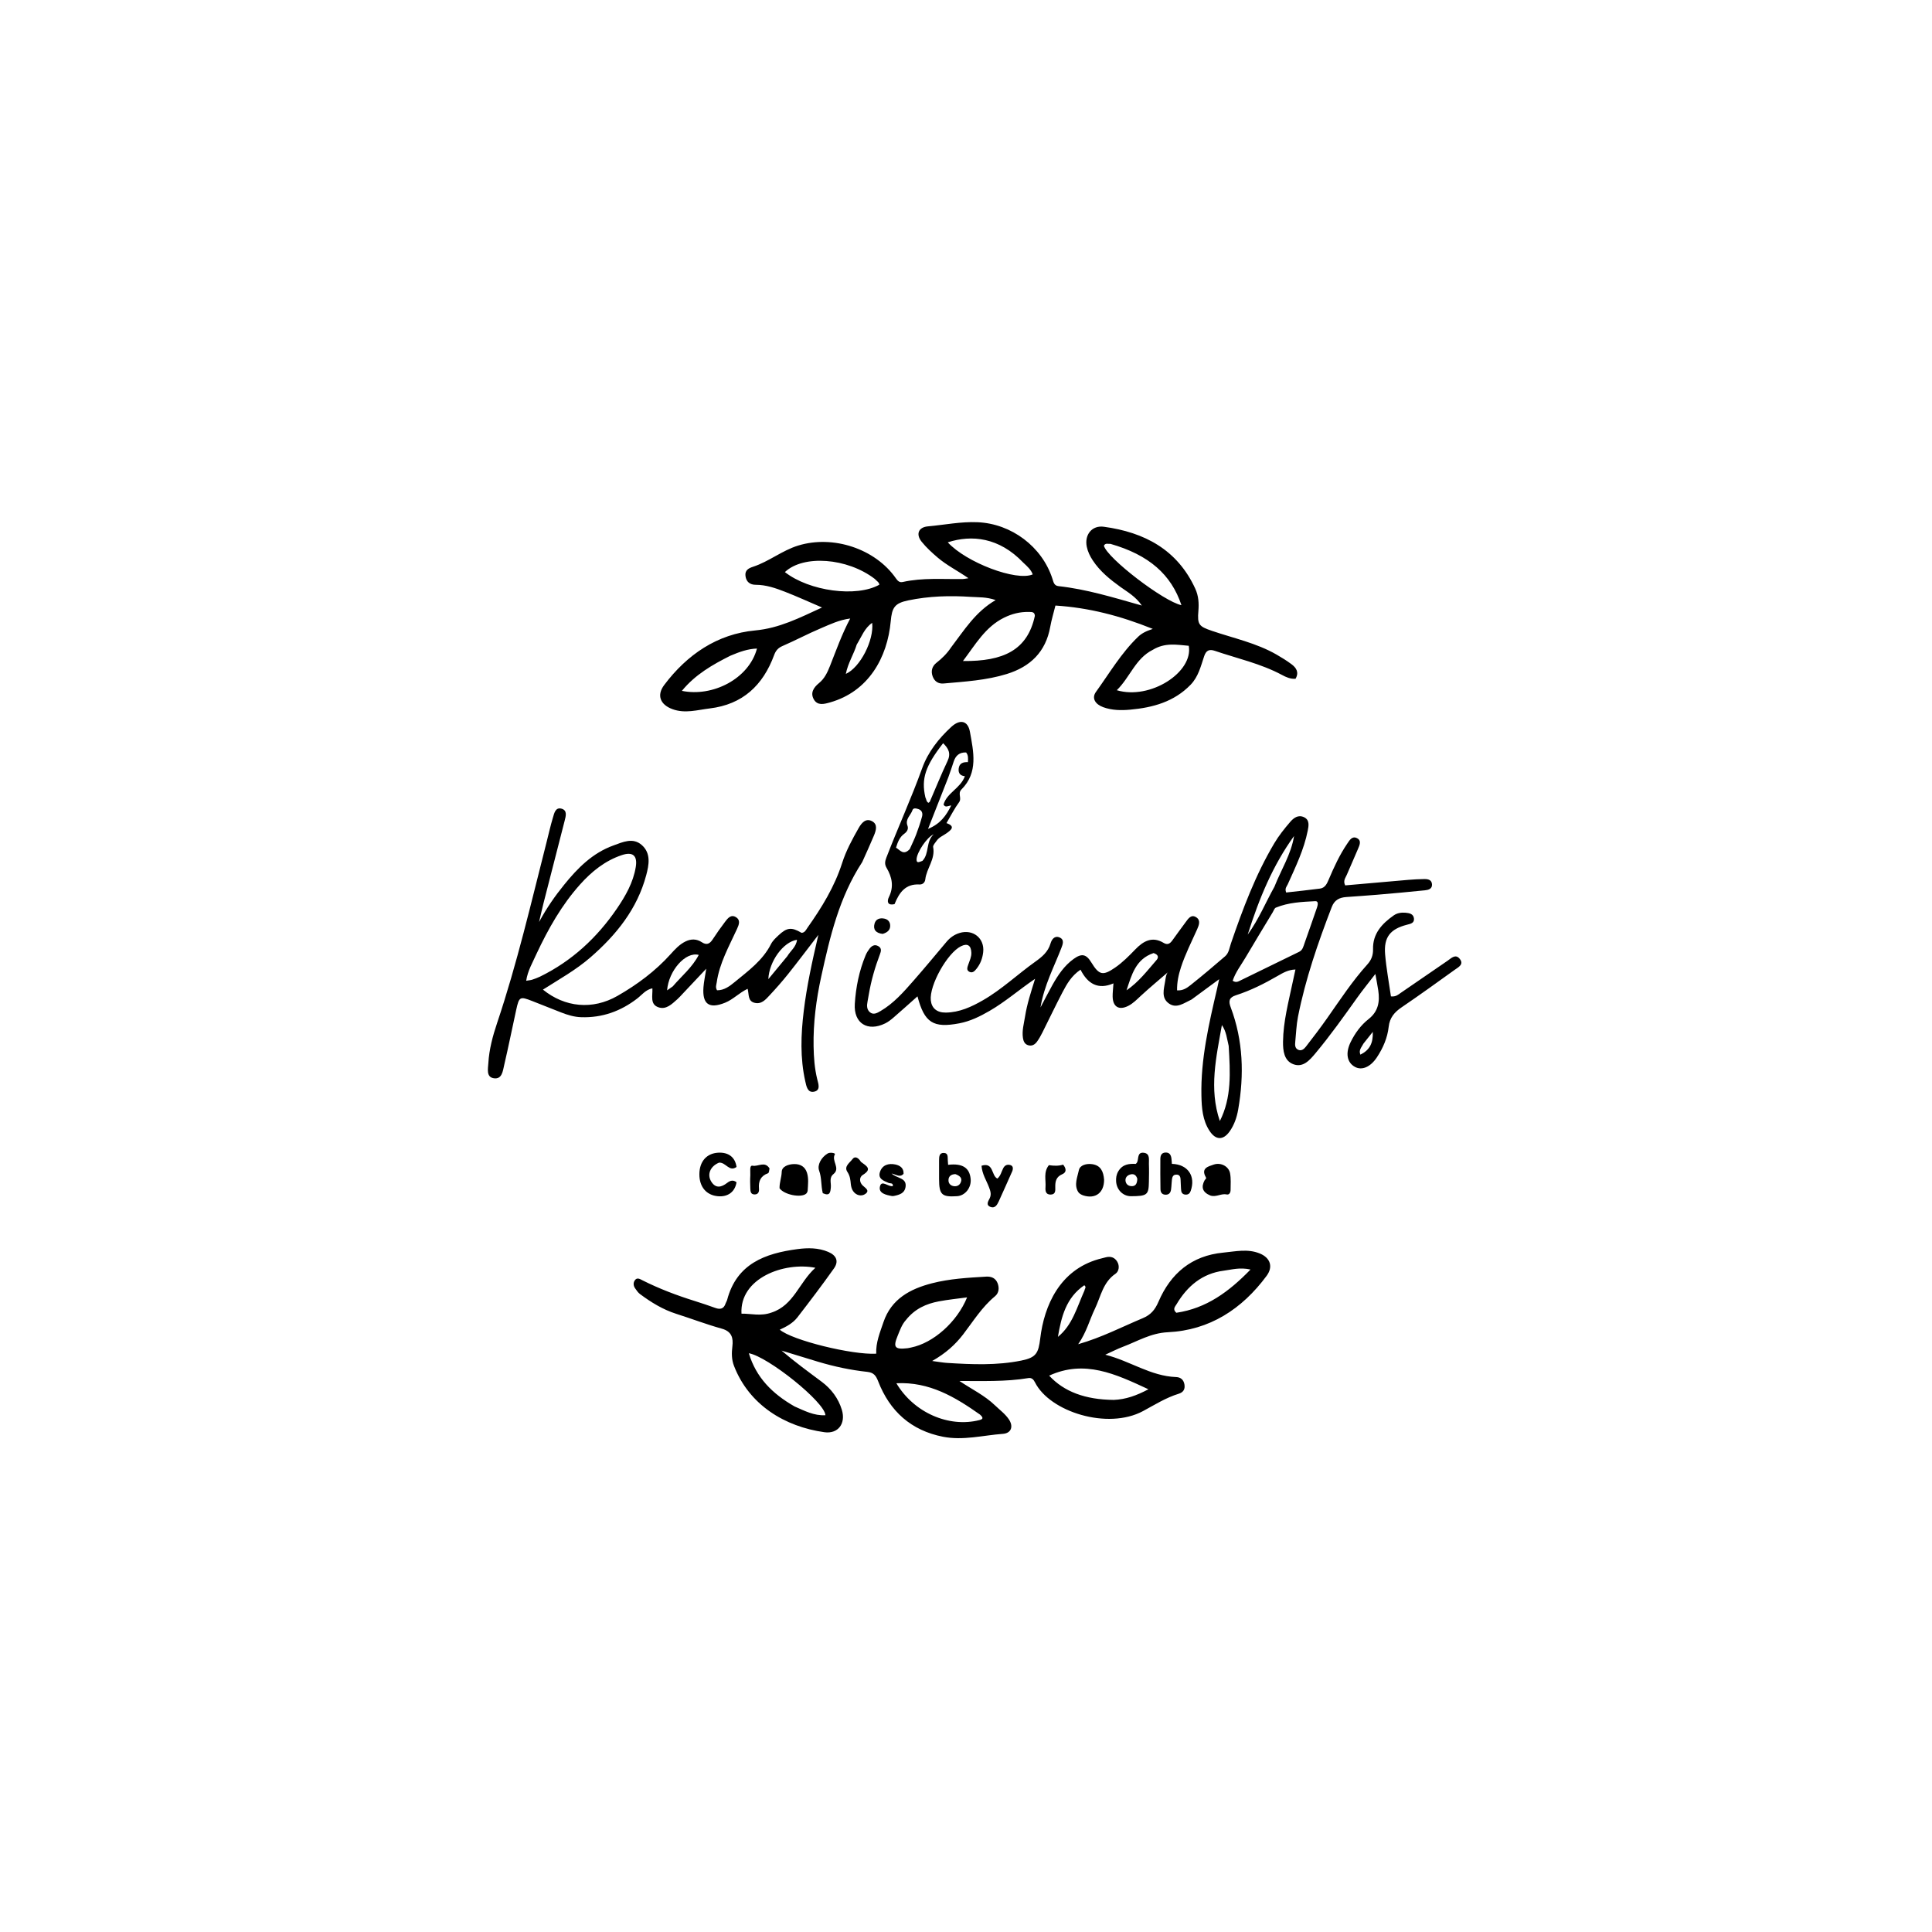 <svg version="1.1" id="Layer_1" xmlns="http://www.w3.org/2000/svg" xmlns:xlink="http://www.w3.org/1999/xlink" x="0px" y="0px"
	 width="100%" viewBox="0 0 1024 1024" enable-background="new 0 0 1024 1024" xml:space="preserve">
<path fill="#000000" opacity="1" stroke="none" 
	d="
M504.101,343.123 
	C511.076,334.007 516.91,324.342 527.713,318.051 
	C522.759,316.331 518.651,316.63 514.656,316.359 
	C503.486,315.603 492.346,315.929 481.353,318.226 
	C474.099,319.741 472.763,322.096 472.108,329.264 
	C470.348,348.526 460.363,366.536 439.858,372.317 
	C436.731,373.199 433.271,374.119 431.328,370.663 
	C429.378,367.192 431.266,364.353 434.107,362.035 
	C437.026,359.652 438.538,356.439 439.928,352.931 
	C443.215,344.64 446.168,336.201 450.626,327.823 
	C444.706,328.585 439.919,330.944 435.101,332.982 
	C428.209,335.896 421.584,339.437 414.716,342.413 
	C412.322,343.45 411.151,344.897 410.278,347.262 
	C404.386,363.226 393.629,373.388 376.178,375.482 
	C369.61,376.27 363.146,378.315 356.457,375.88 
	C349.976,373.521 347.91,368.553 352.033,363.072 
	C364.167,346.945 380.148,336.022 400.262,334.146 
	C413.097,332.949 423.615,327.537 435.69,321.988 
	C428.606,318.957 422.39,316.11 416.029,313.638 
	C411.075,311.712 406.031,309.955 400.56,309.954 
	C397.536,309.954 395.495,308.42 395.112,305.227 
	C394.751,302.227 396.778,301.163 399.144,300.389 
	C407.568,297.632 414.498,291.79 423.049,289.158 
	C441.508,283.476 463.853,290.763 474.84,306.522 
	C475.79,307.885 476.741,308.857 478.477,308.468 
	C489.014,306.109 499.71,307.063 510.352,306.895 
	C510.967,306.885 511.579,306.723 513.296,306.467 
	C507.388,302.388 501.75,299.593 496.988,295.526 
	C493.934,292.919 490.978,290.223 488.486,287.121 
	C485.332,283.194 486.757,279.437 491.788,278.987 
	C500.557,278.203 509.243,276.403 518.117,276.786 
	C536.107,277.564 552.305,289.744 557.804,306.747 
	C558.37,308.499 558.65,310.404 561.009,310.662 
	C575.777,312.276 589.931,316.621 605.198,320.951 
	C601.85,316.097 597.629,313.816 593.893,311.124 
	C588.309,307.1 583.048,302.865 579.206,297.045 
	C577.711,294.78 576.551,292.392 576.012,289.775 
	C574.714,283.473 578.716,278.324 585.073,279.191 
	C606.544,282.121 624.02,291.283 633.529,312.04 
	C635.256,315.809 635.513,319.742 635.173,323.774 
	C634.555,331.081 635.43,332.008 642.395,334.378 
	C653.873,338.283 665.877,340.801 676.539,346.909 
	C679.278,348.479 681.98,350.155 684.51,352.036 
	C687.074,353.944 688.639,356.369 686.663,359.76 
	C683.958,359.972 681.594,358.873 679.509,357.754 
	C668.25,351.71 655.821,349.024 643.875,344.954 
	C640.915,343.946 639.275,344.731 638.242,347.78 
	C636.441,353.099 635.187,358.663 631.026,362.952 
	C622.237,372.008 611.012,375.044 599.024,376.134 
	C594.217,376.571 589.341,376.514 584.695,374.811 
	C580.441,373.252 578.512,370.005 580.859,366.752 
	C588.035,356.807 594.27,346.105 603.209,337.516 
	C604.989,335.805 607.183,334.568 611.005,333.332 
	C593.606,326.326 577.09,322.086 559.403,320.952 
	C558.415,324.941 557.302,328.563 556.639,332.266 
	C554.267,345.52 546.086,353.375 533.633,357.231 
	C522.736,360.606 511.4,361.251 500.134,362.262 
	C497.281,362.517 495.284,361.111 494.32,358.492 
	C493.289,355.69 494.035,353.099 496.332,351.296 
	C499.245,349.009 501.848,346.496 504.101,343.123 
M610.988,344.424 
	C601.796,349.02 598.999,358.883 591.924,365.828 
	C609.633,371.118 632.607,356.282 630.066,342.278 
	C623.817,341.75 617.495,340.45 610.988,344.424 
M463.583,306.786 
	C449.049,295.673 425.813,293.931 416.007,303.218 
	C428.939,313.35 453.984,316.738 466.07,309.897 
	C465.949,308.632 464.825,308.07 463.583,306.786 
M548.5,326.41 
	C548.398,324.151 546.68,324.386 545.221,324.351 
	C540.645,324.242 536.339,325.333 532.24,327.347 
	C522.17,332.294 516.938,341.726 510.382,350.36 
	C531.861,350.589 544.6,344.579 548.5,326.41 
M542.315,298.177 
	C529.555,284.8 515.017,283.34 502.337,287.45 
	C512.173,298.169 538.728,308.225 547.369,304.437 
	C546.488,302.008 544.639,300.342 542.315,298.177 
M588.592,288.267 
	C587.365,288.393 585.882,287.642 585.086,289.237 
	C586.83,295.856 616.777,318.794 626.187,320.759 
	C620.802,304.518 608.964,294.106 588.592,288.267 
M387.095,347.55 
	C377.657,352.303 368.536,357.479 361.414,366.167 
	C377.686,369.547 396.947,359.789 401.211,343.743 
	C396.36,343.921 392.046,345.451 387.095,347.55 
M454.085,341.634 
	C452.508,346.784 449.436,351.425 448.307,357.181 
	C455.93,353.763 463.292,339.334 462.274,330.126 
	C458.212,332.915 456.751,337.277 454.085,341.634 
z"/>
<path fill="#000000" opacity="1" stroke="none" 
	d="
M433.436,721.702 
	C426.866,719.695 420.684,717.808 414.23,715.838 
	C421.236,721.836 428.432,727.072 435.569,732.4 
	C440.58,736.142 444.331,741.129 446.19,747.205 
	C448.399,754.428 444.278,760.127 436.93,759.101 
	C416.013,756.178 397.052,744.689 389.03,723.939 
	C387.739,720.6 387.736,717.161 388.172,713.606 
	C388.712,709.209 387.886,705.701 382.59,704.227 
	C374.423,701.953 366.471,698.919 358.385,696.341 
	C351.304,694.083 345.104,690.26 339.211,685.879 
	C338.176,685.11 337.402,683.943 336.644,682.865 
	C335.709,681.535 335.538,679.971 336.445,678.625 
	C337.624,676.874 339.203,677.927 340.453,678.557 
	C349.389,683.064 358.708,686.581 368.246,689.563 
	C371.898,690.705 375.527,691.93 379.126,693.228 
	C381.79,694.19 383.666,693.706 384.591,690.828 
	C384.793,690.198 385.226,689.636 385.393,689 
	C390.445,669.771 405.515,664.323 422.734,662.047 
	C428.189,661.326 433.743,661.306 438.989,663.533 
	C443.331,665.377 444.687,668.506 442.023,672.275 
	C435.795,681.083 429.25,689.67 422.658,698.211 
	C420.294,701.274 416.854,703.142 413.293,704.756 
	C419.81,710.38 451.745,718.219 464.421,717.486 
	C464.151,711.574 466.419,706.184 468.266,700.729 
	C472.426,688.447 482.431,683.136 493.976,680.16 
	C503.354,677.742 513.042,677.215 522.688,676.642 
	C525.465,676.477 527.678,677.439 528.732,680.09 
	C529.731,682.605 529.461,685.32 527.387,687.029 
	C520.465,692.729 515.854,700.274 510.497,707.25 
	C506.332,712.676 501.263,717.257 494.072,721.353 
	C497.587,721.815 499.781,722.233 501.993,722.372 
	C515.14,723.199 528.291,723.768 541.323,721.128 
	C549.179,719.537 550.398,717.249 551.349,709.366 
	C553.454,691.908 561.675,673.259 582.229,667.393 
	C583.507,667.028 584.802,666.724 586.091,666.396 
	C588.641,665.749 590.763,666.41 592.14,668.685 
	C593.549,671.009 593.032,673.897 591.255,675.101 
	C584.54,679.65 583.436,687.238 580.301,693.73 
	C577.427,699.684 575.854,706.201 571.46,712.462 
	C584.038,708.846 594.64,703.287 605.635,698.689 
	C609.918,696.898 612.156,694.286 614.031,689.926 
	C620.465,674.962 631.576,665.504 648.369,663.912 
	C654.798,663.303 661.239,661.751 667.627,664.334 
	C673.305,666.629 674.908,671.393 671.317,676.244 
	C658.27,693.87 641.092,705.047 619.008,706.107 
	C609.913,706.544 602.985,710.878 595.197,713.818 
	C592.25,714.93 589.433,716.389 585.814,718.026 
	C598.945,721.324 609.875,729.375 623.324,729.869 
	C625.763,729.958 627.345,731.26 627.776,733.788 
	C628.216,736.363 627.141,737.979 624.709,738.727 
	C617.958,740.802 612.005,744.574 605.875,747.88 
	C587.093,758.008 556.405,748.295 548.557,732.661 
	C547.827,731.207 546.842,730.116 545.077,730.411 
	C538.989,731.428 532.844,731.795 526.691,731.924 
	C520.761,732.049 514.826,731.951 508.529,731.951 
	C514.898,736.254 521.834,739.542 527.358,744.86 
	C529.873,747.281 532.756,749.367 534.719,752.279 
	C537.26,756.049 535.984,759.641 531.578,759.967 
	C521.005,760.752 510.482,763.604 499.801,761.505 
	C482.887,758.18 471.622,748.009 465.459,732.154 
	C464.297,729.163 463.119,727.494 459.716,727.124 
	C450.937,726.169 442.297,724.36 433.436,721.702 
M408.975,695.665 
	C420.765,691.783 423.498,679.74 432.17,671.953 
	C415.505,668.687 391.977,677.464 393.001,696.274 
	C398.06,696.181 403.146,697.78 408.975,695.665 
M590.319,741.979 
	C596.664,741.727 602.401,739.687 608.688,736.34 
	C591.263,728.252 574.903,720.511 556.076,729.117 
	C563.878,737.569 575.132,741.846 590.319,741.979 
M480.131,699.669 
	C477.964,702.077 476.959,705.121 475.766,708.018 
	C473.249,714.125 474.265,715.334 480.962,714.588 
	C481.619,714.515 482.265,714.337 482.915,714.206 
	C494.684,711.849 507.296,700.654 512.578,687.639 
	C507.463,688.342 502.506,688.817 497.634,689.743 
	C490.989,691.006 484.948,693.589 480.131,699.669 
M519.411,749.755 
	C506.228,740.465 492.645,732.279 475.096,733.151 
	C484.395,748.784 502.924,756.785 519.043,752.688 
	C520.737,752.257 521.601,751.679 519.411,749.755 
M421.113,745.434 
	C426.338,747.705 431.441,750.458 437.492,750.097 
	C437.192,743.154 406.974,718.998 396.901,717.245 
	C400.732,730.064 409.28,738.676 421.113,745.434 
M623.483,695.797 
	C639.396,693.461 651.368,684.669 662.797,672.875 
	C657.042,671.61 652.807,672.948 648.6,673.49 
	C637.23,674.955 629.305,681.664 623.612,691.244 
	C622.884,692.47 621.305,693.909 623.483,695.797 
M574.825,683.927 
	C574.86,683.078 576.015,682.229 574.695,681.218 
	C564.995,687.826 562.512,698.014 560.717,708.565 
	C568.456,702.305 570.741,692.981 574.825,683.927 
z"/>
<path fill="#000000" opacity="1" stroke="none" 
	d="
M631.572,529.752 
	C627.518,531.633 623.661,534.737 619.597,531.906 
	C615.293,528.909 616.905,524.168 617.587,519.911 
	C617.873,518.121 618.04,516.312 618.996,515.313 
	C614.193,519.473 609.294,523.529 604.629,527.838 
	C602.54,529.768 600.583,531.816 598.036,533.119 
	C593.121,535.633 589.821,533.691 589.725,528.208 
	C589.69,526.234 589.956,524.255 590.155,521.209 
	C582.01,524.732 576.492,521.449 572.703,513.95 
	C567.902,517.199 565.444,521.53 563.165,525.884 
	C559.457,532.964 556.036,540.195 552.447,547.339 
	C551.628,548.969 550.724,550.582 549.661,552.059 
	C548.533,553.625 546.977,554.615 544.913,553.977 
	C543.063,553.405 542.436,551.841 542.178,550.135 
	C541.594,546.263 542.707,542.528 543.3,538.771 
	C544.334,532.212 546.4,525.893 548.618,518.789 
	C540.055,524.624 532.824,530.97 524.524,535.774 
	C519.457,538.707 514.27,541.284 508.442,542.387 
	C494.626,545.003 489.981,542.117 486.282,528.085 
	C481.977,531.908 477.864,535.624 473.671,539.247 
	C472.296,540.436 470.82,541.603 469.203,542.402 
	C459.884,547.002 452.407,542.41 453.062,532.053 
	C453.619,523.255 455.37,514.565 458.789,506.335 
	C459.295,505.118 460.01,503.953 460.808,502.902 
	C461.999,501.334 463.521,500.328 465.538,501.491 
	C467.453,502.594 466.981,504.216 466.355,505.864 
	C463.748,512.73 461.729,519.761 460.494,527.009 
	C460.27,528.322 460.06,529.639 459.794,530.944 
	C459.375,533.003 459.392,535.084 461.068,536.501 
	C462.951,538.093 464.989,536.874 466.641,535.912 
	C473.658,531.825 478.941,525.772 484.203,519.766 
	C490.129,513.004 495.876,506.083 501.659,499.196 
	C503.537,496.96 505.78,495.36 508.577,494.5 
	C515.717,492.304 521.953,497.319 521.107,504.697 
	C520.743,507.876 519.665,510.846 517.625,513.402 
	C516.648,514.625 515.551,515.882 513.885,515.121 
	C512.028,514.271 512.751,512.596 513.225,511.2 
	C513.919,509.157 514.919,507.21 514.839,504.959 
	C514.698,501.053 512.766,499.831 509.347,501.521 
	C502.07,505.12 492.509,522.25 493.346,530.189 
	C493.785,534.353 496.56,536.748 501.312,536.689 
	C508.538,536.599 514.881,533.666 520.994,530.15 
	C531.01,524.39 539.367,516.374 548.723,509.717 
	C552.293,507.177 555.5,504.536 556.806,500.049 
	C557.414,497.962 558.917,495.757 561.557,496.851 
	C564.291,497.983 563.3,500.487 562.532,502.483 
	C558.658,512.554 553.462,522.146 551.48,533.972 
	C553.866,529.464 555.741,525.754 557.77,522.13 
	C560.715,516.872 564.044,511.872 569.019,508.278 
	C573.341,505.157 575.719,505.685 578.424,510.107 
	C582.527,516.813 584.506,517.323 590.962,512.895 
	C594.954,510.157 598.351,506.713 601.715,503.224 
	C605.909,498.875 610.645,496.05 616.771,499.761 
	C618.817,501.001 620.15,500.142 621.369,498.425 
	C623.682,495.165 626.083,491.968 628.439,488.738 
	C629.842,486.816 631.383,484.472 634.033,486.181 
	C636.453,487.743 635.524,490.277 634.537,492.488 
	C631.551,499.175 628.208,505.705 625.929,512.7 
	C624.638,516.659 623.798,520.643 623.868,524.917 
	C626.974,525.135 629.114,523.644 630.98,522.159 
	C637.227,517.184 643.34,512.033 649.379,506.806 
	C651.335,505.112 651.619,502.388 652.422,500.046 
	C658.69,481.746 665.456,463.676 675.399,446.956 
	C677.805,442.91 680.695,439.288 683.73,435.75 
	C685.671,433.488 688.047,431.689 691.131,433.12 
	C694.255,434.57 693.623,437.754 693.138,440.22 
	C691.165,450.266 686.688,459.426 682.538,468.69 
	C682.016,469.856 680.821,470.833 681.696,473.043 
	C687.539,472.379 693.599,471.768 699.635,470.968 
	C702.3,470.614 703.318,468.361 704.25,466.167 
	C707.053,459.57 710.038,453.061 714.092,447.114 
	C715.299,445.343 716.627,442.966 719.167,444.208 
	C721.793,445.493 720.61,447.937 719.775,449.922 
	C717.838,454.527 715.777,459.079 713.825,463.677 
	C713.141,465.29 711.739,466.794 712.974,469.272 
	C724.026,468.299 735.244,467.292 746.467,466.339 
	C749.281,466.1 752.108,465.959 754.931,465.916 
	C756.849,465.887 758.811,466.294 758.987,468.667 
	C759.169,471.13 757.089,471.691 755.286,471.877 
	C746.846,472.748 738.393,473.503 729.939,474.229 
	C724.467,474.698 718.984,475.038 713.507,475.449 
	C709.946,475.716 707.305,476.98 705.868,480.709 
	C698.557,499.687 691.924,518.87 687.964,538.862 
	C687.095,543.251 686.963,547.786 686.506,552.255 
	C686.349,553.791 686.327,555.436 687.828,556.281 
	C689.664,557.314 691.151,556.044 692.143,554.766 
	C696.022,549.771 699.857,544.734 703.492,539.562 
	C710.291,529.889 716.771,519.981 724.719,511.176 
	C726.843,508.823 727.818,506.296 727.74,503.062 
	C727.542,494.814 732.52,489.522 738.734,485.162 
	C740.522,483.908 742.754,483.568 744.974,483.765 
	C747.044,483.949 749.192,484.378 749.433,486.873 
	C749.668,489.307 747.545,489.656 745.752,490.118 
	C736.83,492.416 733.375,496.709 734.144,505.845 
	C734.776,513.363 736.188,520.816 737.229,528.113 
	C739.955,528.391 741.173,527.096 742.502,526.192 
	C750.763,520.569 758.989,514.894 767.22,509.228 
	C769.239,507.839 771.448,505.434 773.681,508.199 
	C776.082,511.17 772.943,512.641 771.051,514.002 
	C761.724,520.714 752.396,527.432 742.895,533.893 
	C739.075,536.49 736.563,539.416 736.03,544.228 
	C735.381,550.087 733.049,555.468 729.787,560.401 
	C726.399,565.525 721.863,567.494 718.164,565.484 
	C713.891,563.163 713.004,558.147 715.901,552.265 
	C718.214,547.57 721.307,543.333 725.376,540.136 
	C730.563,536.059 731.385,530.879 730.51,524.967 
	C730.13,522.394 729.614,519.841 728.972,516.218 
	C725.355,520.926 722.24,524.743 719.384,528.746 
	C712.225,538.779 705.099,548.828 697.188,558.297 
	C694.089,562.006 690.61,565.973 685.507,564.067 
	C680.543,562.214 679.978,556.845 680.031,552.15 
	C680.151,541.424 682.947,531.081 685.132,520.661 
	C685.573,518.561 686.045,516.468 686.614,513.858 
	C682.798,513.97 679.957,515.655 677.212,517.242 
	C670.124,521.341 662.846,525.009 655.045,527.513 
	C651.422,528.676 651.054,530.594 652.31,533.934 
	C658.939,551.559 659.469,569.675 656.268,588.048 
	C655.543,592.206 654.218,596.128 651.791,599.594 
	C648.372,604.476 644.376,604.372 641.129,599.457 
	C637.359,593.752 636.916,587.208 636.778,580.748 
	C636.365,561.425 640.711,542.754 645.065,524.103 
	C645.436,522.514 645.763,520.914 646.182,518.994 
	C641.185,522.684 636.536,526.117 631.572,529.752 
M698.096,480.839 
	C698.497,479.524 698.893,477.556 697.132,477.644 
	C690.053,477.999 682.902,478.301 676.221,481.066 
	C675.465,481.379 675.09,482.655 674.576,483.507 
	C669.762,491.493 664.899,499.45 660.172,507.487 
	C657.794,511.53 654.826,515.308 653.343,519.828 
	C654.889,520.769 655.857,520.435 656.74,520.006 
	C667.368,514.842 677.986,509.656 688.601,504.464 
	C690.468,503.551 690.819,501.627 691.425,499.931 
	C693.606,493.818 695.725,487.682 698.096,480.839 
M651.225,554.339 
	C650.309,550.61 650.003,546.686 647.627,543.307 
	C644.642,560.242 640.694,577.078 646.545,594.169 
	C652.856,581.715 652.07,568.448 651.225,554.339 
M675.477,469.972 
	C678.994,461.033 684.34,452.796 685.882,443.083 
	C674.636,458.676 667.381,476.114 661.299,495.381 
	C667.303,487.029 670.701,478.543 675.477,469.972 
M611.415,505.145 
	C601.928,508.304 599.775,516.763 597.086,524.89 
	C603.477,520.548 608.072,514.492 613.017,508.799 
	C614.124,507.525 614.108,505.998 611.415,505.145 
M722.651,553.137 
	C721.778,554.957 719.949,556.544 721.053,558.991 
	C725.88,556.556 727.82,553.06 727.606,546.914 
	C725.934,548.988 724.491,550.777 722.651,553.137 
z"/>
<path fill="#000000" opacity="1" stroke="none" 
	d="
M457.001,456.903 
	C444.784,475.587 439.887,496.526 435.285,517.525 
	C432.609,529.733 430.994,542.096 431.22,554.669 
	C431.326,560.523 431.744,566.269 433.14,571.97 
	C433.738,574.415 435.131,577.939 431.366,578.638 
	C427.971,579.268 427.38,575.61 426.824,573.15 
	C424.033,560.806 424.484,548.406 425.996,535.9 
	C427.595,522.673 430.434,509.713 433.744,495.506 
	C427.891,503.109 422.9,509.761 417.718,516.259 
	C414.607,520.159 411.29,523.908 407.886,527.557 
	C405.763,529.833 403.541,532.474 399.85,531.488 
	C396.275,530.533 397.046,527.073 396.257,524.093 
	C391.838,526.137 388.635,529.726 384.29,531.469 
	C375.88,534.841 372.175,532.319 372.851,523.258 
	C373.072,520.297 373.724,517.369 374.332,513.435 
	C369.759,518.292 365.765,522.541 361.763,526.782 
	C360.849,527.751 359.968,528.763 358.972,529.642 
	C356.089,532.185 353.047,535.324 348.921,533.863 
	C344.408,532.264 345.992,527.779 345.779,523.829 
	C342.221,524.543 340.206,527.333 337.728,529.241 
	C328.956,535.995 319.174,539.5 308.052,539.139 
	C304.322,539.017 300.838,537.954 297.413,536.616 
	C292.296,534.616 287.199,532.566 282.081,530.567 
	C275.545,528.015 275.143,528.212 273.59,535.284 
	C271.449,545.029 269.494,554.816 267.228,564.531 
	C266.512,567.602 266.113,572.188 261.725,571.503 
	C257.622,570.863 258.652,566.539 258.831,563.519 
	C259.264,556.167 261.145,549.142 263.498,542.143 
	C274.063,510.73 281.51,478.451 289.691,446.377 
	C290.8,442.026 291.768,437.632 293.062,433.337 
	C293.745,431.072 294.369,427.693 297.659,428.626 
	C300.808,429.52 299.9,432.585 299.273,435.035 
	C295.556,449.543 291.817,464.046 288.11,478.557 
	C287.372,481.443 286.737,484.354 285.72,488.678 
	C289.914,480.923 294.24,474.847 298.917,469.049 
	C306.088,460.159 314.044,452.106 325.113,448.117 
	C330.066,446.332 335.47,443.696 340.22,447.94 
	C345.141,452.338 343.954,458.441 342.508,463.871 
	C337.743,481.767 326.661,495.509 312.954,507.421 
	C305.278,514.091 296.402,519.023 287.771,524.518 
	C299.401,533.951 314.088,535.392 327.277,527.84 
	C337.691,521.878 347.344,514.727 355.442,505.721 
	C357.793,503.107 360.158,500.531 363.376,498.97 
	C366.287,497.559 369.224,497.577 371.947,499.376 
	C374.495,501.059 376.154,500.309 377.703,497.934 
	C379.794,494.727 382.015,491.597 384.323,488.542 
	C385.728,486.683 387.438,484.483 390.085,486.13 
	C392.643,487.72 391.65,490.122 390.634,492.349 
	C386.426,501.567 381.329,510.45 379.874,520.715 
	C379.691,522.006 379.066,523.286 380.053,524.873 
	C383.833,524.928 386.796,522.656 389.503,520.426 
	C396.673,514.518 404.295,509.004 408.662,500.351 
	C409.534,498.623 411.093,497.176 412.54,495.817 
	C417.119,491.513 419.482,491.288 424.841,494.421 
	C426.621,494.342 427.215,492.797 428.046,491.621 
	C435.564,480.977 442.341,469.95 446.353,457.407 
	C448.44,450.88 451.709,444.846 455.086,438.91 
	C456.607,436.237 458.832,433.447 462.232,435.268 
	C465.352,436.941 464.31,440.203 463.196,442.876 
	C461.278,447.481 459.192,452.015 457.001,456.903 
M284.277,505.73 
	C282.321,510.179 279.706,514.405 278.889,519.818 
	C280.446,519.555 281.278,519.518 282.037,519.265 
	C283.455,518.792 284.877,518.288 286.218,517.633 
	C303.103,509.386 316.426,497.004 326.934,481.631 
	C331.519,474.922 335.623,467.776 336.972,459.506 
	C337.948,453.525 335.41,451.279 329.627,453.207 
	C320.691,456.186 313.59,461.913 307.415,468.826 
	C297.78,479.611 290.701,492.031 284.277,505.73 
M356.581,522.806 
	C361.203,517.378 366.896,512.786 370.353,506.131 
	C363.342,504.217 354.373,514.513 353.575,524.917 
	C354.56,524.252 355.327,523.734 356.581,522.806 
M417.292,506.799 
	C418.961,503.967 422.015,501.899 422.428,498.111 
	C415.151,499.172 407.629,509.581 407.237,518.972 
	C410.556,514.969 413.708,511.167 417.292,506.799 
z"/>
<path fill="#000000" opacity="1" stroke="none" 
	d="
M474.129,479.196 
	C470.016,480.158 470.209,477.364 471.123,475.512 
	C473.882,469.921 472.81,464.879 469.854,459.884 
	C468.833,458.159 469.013,456.578 469.739,454.692 
	C475.878,438.75 482.991,423.205 488.79,407.112 
	C491.855,398.609 497.51,391.43 504.208,385.266 
	C508.785,381.054 513.006,381.882 514.083,387.873 
	C515.975,398.401 518.581,409.436 509.601,418.414 
	C507.431,420.583 509.947,423.013 508.3,425.24 
	C505.843,428.565 503.98,432.329 501.651,436.266 
	C506.586,437.99 504.137,439.907 501.611,441.7 
	C499.856,442.946 497.744,443.732 496.47,445.58 
	C495.722,446.664 494.403,447.999 494.591,448.981 
	C495.821,455.385 491.095,460.232 490.423,466.09 
	C490.218,467.881 488.901,468.879 487.337,468.792 
	C479.97,468.381 476.665,472.954 474.129,479.196 
M502.63,411.977 
	C499.167,420.79 495.704,429.602 491.878,439.34 
	C498.441,436.623 501.488,432.319 504.166,426.908 
	C502.491,427.059 501.118,428.275 500.092,426.429 
	C501.86,420.178 509.1,417.835 511.405,411.404 
	C508.919,411.155 507.862,409.779 508.113,407.417 
	C508.429,404.453 510.561,403.838 513.02,403.957 
	C513.129,401.918 513.267,400.274 512.051,398.821 
	C508.525,398.674 506.497,400.472 505.465,403.691 
	C504.654,406.223 503.778,408.735 502.63,411.977 
M490.463,422.592 
	C490.996,423.561 490.91,424.886 492.088,425.508 
	C492.365,425.278 492.72,425.127 492.831,424.87 
	C495.946,417.702 498.851,410.436 502.203,403.382 
	C504.148,399.288 502.682,396.656 499.876,393.914 
	C490.454,406.01 488.2,412.707 490.463,422.592 
M482.181,450.042 
	C483.327,447.463 484.591,444.928 485.588,442.292 
	C486.761,439.191 487.828,436.038 488.693,432.84 
	C489.149,431.152 488.755,429.479 486.724,428.819 
	C485.578,428.447 484.057,428.087 483.632,429.387 
	C482.741,432.113 479.657,434.114 480.966,437.602 
	C481.641,439.402 480.745,440.847 479.272,441.91 
	C476.823,443.678 475.828,446.282 474.904,449.282 
	C477.12,450.613 478.84,453.579 482.181,450.042 
M488.912,456.281 
	C492.704,452.3 490.608,445.997 494.873,442.202 
	C491.23,443.754 485.988,451.775 485.808,455.339 
	C485.683,457.823 487.198,456.863 488.912,456.281 
z"/>
<path fill="#000000" opacity="1" stroke="none" 
	d="
M592.71,620.826 
	C595.028,616.966 598.502,616.746 601.996,616.886 
	C602.294,616.533 602.57,616.316 602.702,616.032 
	C603.582,614.124 602.666,610.613 606.166,610.984 
	C609.705,611.358 608.851,614.623 608.945,616.965 
	C609.073,620.118 608.987,623.281 608.939,626.439 
	C608.836,633.335 608.008,633.982 599.422,634.014 
	C595.167,634.029 591.718,630.529 591.555,625.982 
	C591.494,624.308 591.646,622.655 592.71,620.826 
M602.798,624.794 
	C602.172,622.606 600.689,621.855 598.639,622.641 
	C597.134,623.218 596.25,624.507 596.598,626.184 
	C596.887,627.578 597.881,628.491 599.354,628.657 
	C601.655,628.915 602.698,627.695 602.798,624.794 
z"/>
<path fill="#000000" opacity="1" stroke="none" 
	d="
M381.087,616.229 
	C376.396,618.182 374.656,622.515 376.966,626.246 
	C379.347,630.092 382.402,629.291 385.431,626.937 
	C387.028,625.695 388.64,625.239 390.372,626.632 
	C389.57,631.693 385.816,634.495 380.523,634.027 
	C374.375,633.484 370.661,629.083 370.684,622.37 
	C370.706,615.62 374.512,611.277 380.694,610.948 
	C386.162,610.656 389.67,613.384 390.382,618.516 
	C386.492,621.329 384.707,615.924 381.087,616.229 
z"/>
<path fill="#000000" opacity="1" stroke="none" 
	d="
M620.978,627.168 
	C620.867,628.577 620.831,629.575 620.672,630.553 
	C620.401,632.208 619.577,633.284 617.7,633.214 
	C615.755,633.141 615.096,631.856 615.07,630.242 
	C614.983,624.937 614.972,619.629 615.008,614.322 
	C615.02,612.553 615.53,610.964 617.728,610.867 
	C619.847,610.773 620.624,612.147 620.877,613.966 
	C621.012,614.933 621.048,615.914 621.128,616.874 
	C629.581,617.079 633.88,623.402 631.076,631.248 
	C630.62,632.524 629.855,633.169 628.547,633.175 
	C627.211,633.182 626.275,632.498 626.083,631.197 
	C625.867,629.729 625.92,628.224 625.8,626.739 
	C625.658,624.987 626.073,622.56 623.476,622.576 
	C621.007,622.591 621.209,624.968 620.978,627.168 
z"/>
<path fill="#000000" opacity="1" stroke="none" 
	d="
M497.728,624.913 
	C497.728,621.283 497.697,618.135 497.732,614.987 
	C497.753,613.134 497.756,610.947 500.345,611.083 
	C502.701,611.207 502.21,613.376 502.35,614.955 
	C502.421,615.758 502.463,616.564 502.519,617.38 
	C510.119,616.469 513.929,618.928 514.47,624.911 
	C514.888,629.527 511.559,633.723 507.257,634.005 
	C499.173,634.533 497.741,633.239 497.728,624.913 
M506.38,622.309 
	C504.048,622.376 502.557,623.517 502.727,625.898 
	C502.838,627.455 504.034,628.533 505.691,628.711 
	C507.332,628.887 508.633,628.142 509.241,626.642 
	C510.107,624.509 508.926,623.252 506.38,622.309 
z"/>
<path fill="#000000" opacity="1" stroke="none" 
	d="
M413.17,629.798 
	C413.129,626.629 414.25,624.028 414.328,621.096 
	C414.404,618.253 417.875,617.041 420.88,616.981 
	C424.181,616.915 426.695,618.333 427.721,621.607 
	C428.678,624.661 428.258,627.837 428.086,630.965 
	C428.054,631.558 427.715,632.29 427.272,632.678 
	C424.645,634.979 415.648,633.316 413.17,629.798 
z"/>
<path fill="#000000" opacity="1" stroke="none" 
	d="
M641.553,633.671 
	C637.275,631.911 636.524,629.191 638.478,625.561 
	C638.759,625.037 639.591,624.776 639.103,623.918 
	C636.381,619.138 640.45,618.225 643.307,617.25 
	C647.084,615.962 651.269,618.204 651.955,621.834 
	C652.501,624.725 652.236,627.777 652.237,630.757 
	C652.237,632.032 651.513,633.38 650.223,633.084 
	C647.312,632.418 644.754,634.629 641.553,633.671 
z"/>
<path fill="#000000" opacity="1" stroke="none" 
	d="
M585.193,625.302 
	C585.196,632.216 580.583,635.599 574.288,633.636 
	C573.242,633.31 572.014,632.647 571.476,631.768 
	C569.132,627.945 571.081,623.889 571.825,620.214 
	C572.379,617.477 575.945,616.586 578.973,617.047 
	C583.377,617.719 584.862,620.865 585.193,625.302 
z"/>
<path fill="#000000" opacity="1" stroke="none" 
	d="
M536.603,620.581 
	C534.096,626.217 531.75,631.517 529.343,636.79 
	C528.486,638.668 527.278,640.659 524.891,639.661 
	C522.322,638.587 523.91,636.522 524.601,635.015 
	C525.548,632.953 524.928,631.204 524.209,629.306 
	C522.824,625.643 520.531,622.275 520.23,617.864 
	C526.781,615.809 525.328,623.124 528.632,624.664 
	C530.372,623.255 530.753,621.03 531.736,619.167 
	C532.442,617.829 533.486,617.176 534.955,617.389 
	C536.592,617.626 537.209,618.618 536.603,620.581 
z"/>
<path fill="#000000" opacity="1" stroke="none" 
	d="
M473.789,633.882 
	C473.233,633.948 473.063,633.975 472.902,633.947 
	C469.728,633.394 465.493,632.52 466.405,628.813 
	C467.307,625.149 470.852,629.233 473.225,628.646 
	C473.443,626.812 471.808,627.332 471.004,626.985 
	C468.352,625.842 465.198,624.814 466.406,621.144 
	C467.624,617.445 470.946,616.446 474.534,617.198 
	C477.081,617.733 479.094,619.155 478.903,622.18 
	C476.955,624.233 475.157,622.584 472.575,621.979 
	C475.409,624.693 480.751,624.121 479.956,629.194 
	C479.457,632.374 476.891,633.253 473.789,633.882 
z"/>
<path fill="#000000" opacity="1" stroke="none" 
	d="
M456.324,615.824 
	C459.239,617.995 462.458,619.581 457.334,622.706 
	C455.267,623.967 455.504,626.67 457.226,628.319 
	C458.692,629.723 461.132,630.966 458.698,632.77 
	C456.688,634.26 453.8,633.698 452.146,631.281 
	C451.44,630.248 451.069,628.85 450.95,627.581 
	C450.737,625.29 450.53,623.233 449.124,621.115 
	C447.188,618.197 450.426,616.266 451.818,614.368 
	C453.187,612.499 455.046,613.694 456.324,615.824 
z"/>
<path fill="#000000" opacity="1" stroke="none" 
	d="
M436.094,632.414 
	C435.057,628.261 435.587,624.393 434.144,620.429 
	C433.064,617.462 435.259,613.41 438.683,611.366 
	C439.996,610.582 442.858,611.169 442.517,611.763 
	C440.496,615.282 445.622,619.172 441.761,622.276 
	C439.321,624.237 440.57,626.907 440.363,629.262 
	C440.133,631.893 439.917,634.156 436.094,632.414 
z"/>
<path fill="#000000" opacity="1" stroke="none" 
	d="
M555.93,617.556 
	C558.682,617.958 561.106,618.031 563.481,617.28 
	C565.135,619.314 565.433,621.327 563.05,622.344 
	C559.79,623.734 559.255,626.133 559.319,629.173 
	C559.357,630.953 559.567,633.138 556.815,633.152 
	C554.166,633.165 554.007,631.058 554.139,629.249 
	C554.423,625.375 552.976,621.26 555.93,617.556 
z"/>
<path fill="#000000" opacity="1" stroke="none" 
	d="
M407.868,619.299 
	C407.661,620.414 407.569,621.661 407.091,621.833 
	C403.164,623.24 401.924,626.038 402.275,629.969 
	C402.412,631.497 402.035,633.079 399.969,633.079 
	C397.865,633.078 397.729,631.458 397.685,629.934 
	C397.617,627.616 397.514,625.284 397.681,622.977 
	C397.815,621.123 397.068,617.497 398.897,617.853 
	C401.87,618.431 405.365,615.261 407.868,619.299 
z"/>
<path fill="#000000" opacity="1" stroke="none" 
	d="
M467.827,494.984 
	C464.221,494.564 462.653,492.713 463.527,489.534 
	C464.204,487.072 466.317,486.413 468.684,486.879 
	C470.483,487.234 471.662,488.448 471.801,490.27 
	C471.993,492.793 470.485,494.208 467.827,494.984 
z"/>
</svg>
